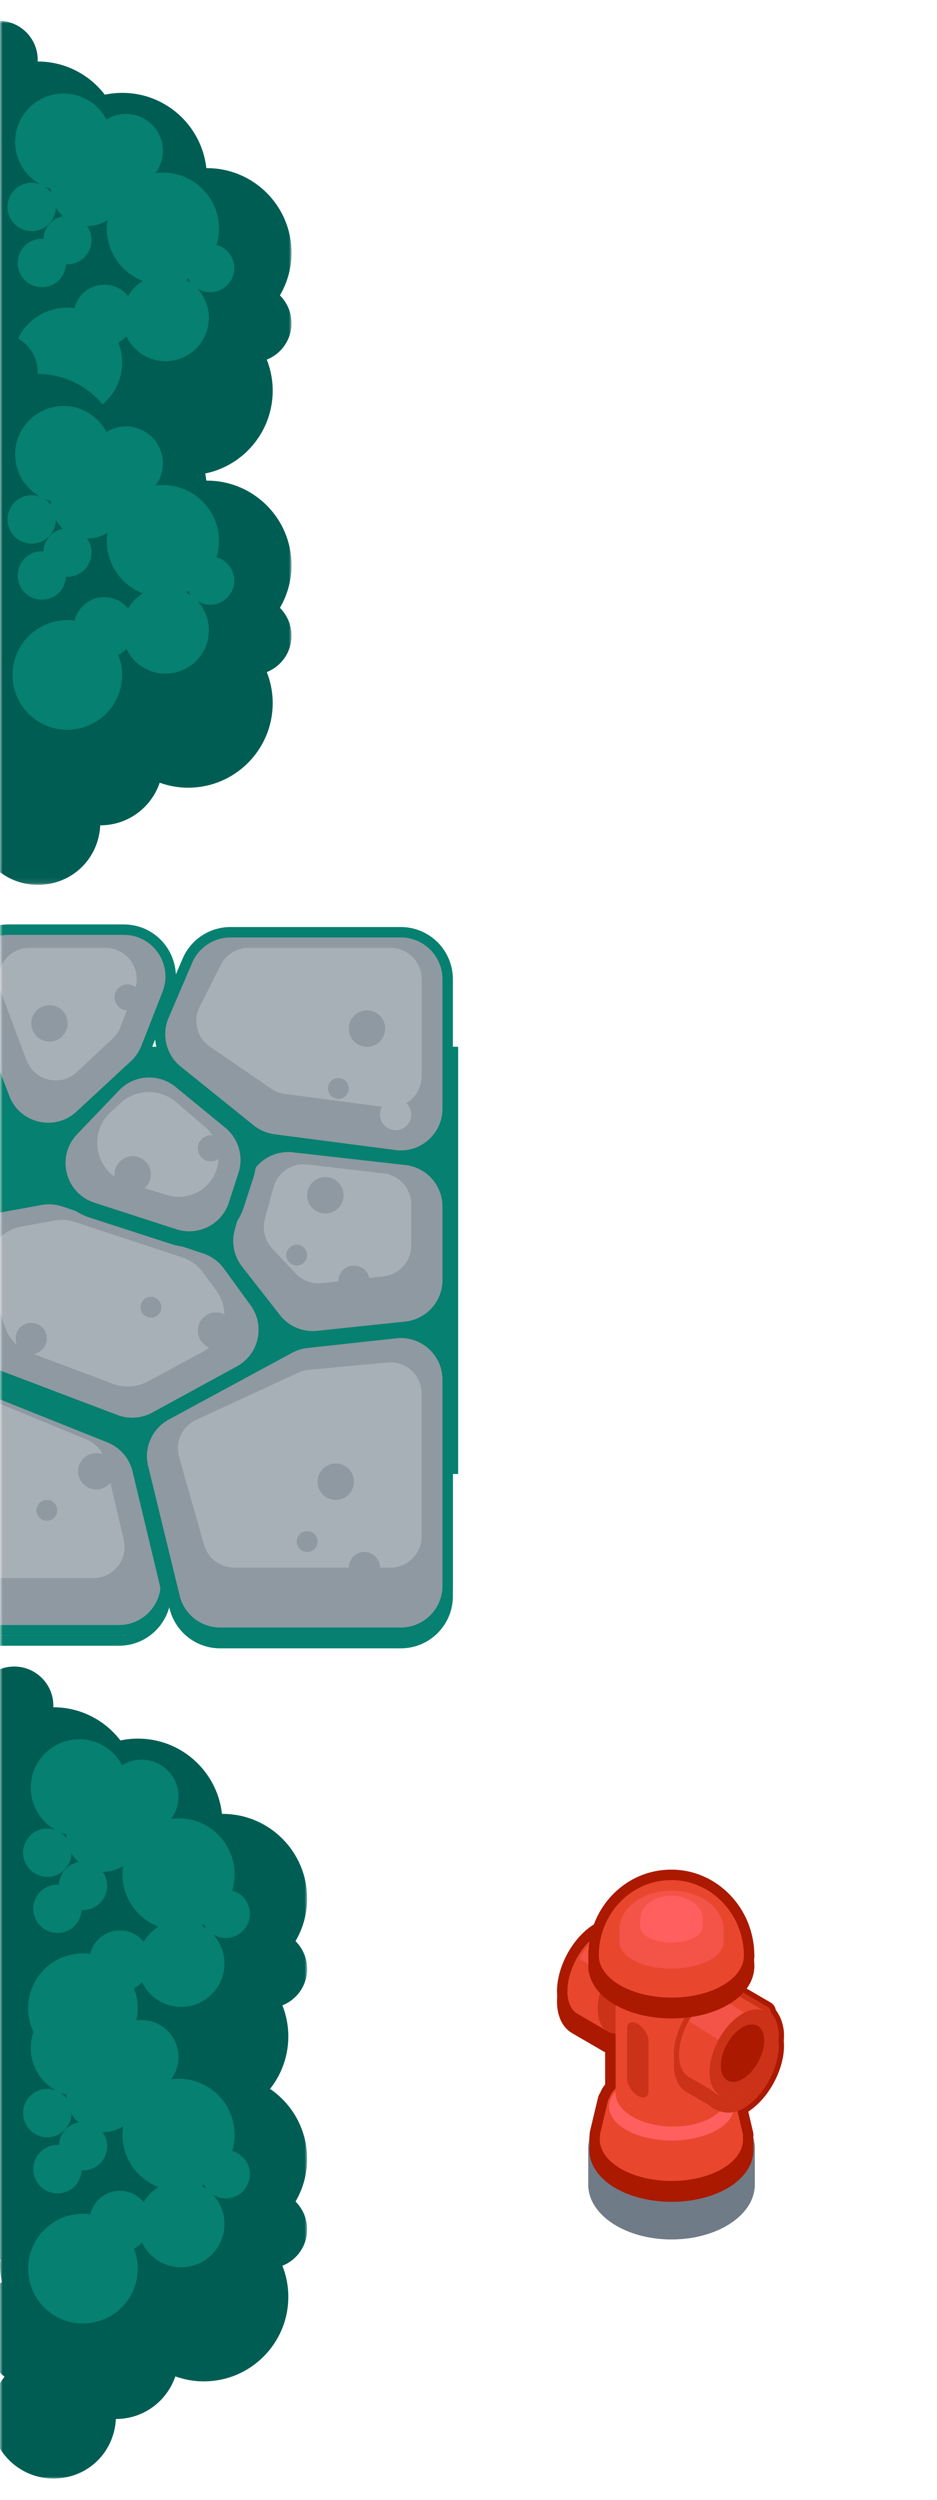 <svg width="180" height="480" viewBox="0 0 180 480" fill="none" xmlns="http://www.w3.org/2000/svg">
<g clip-path="url(#clip0_818_6430)">
<mask id="mask0_818_6430" style="mask-type:luminance" maskUnits="userSpaceOnUse" x="0" y="0" width="180" height="480">
<path d="M180 0H0V480H180V0Z" fill="white"/>
</mask>
<g mask="url(#mask0_818_6430)">
<path d="M88 201H-36V283H88V201Z" fill="#068070"/>
<path d="M88 201H-36V283H88V201Z" fill="#068070"/>
<path d="M52.599 218.782L75.835 221.813C81.222 222.516 85.999 218.322 85.999 212.889V188C85.999 183.029 81.969 179 76.999 179H44.274C40.674 179 37.42 181.146 36.002 184.455L31.47 195.028C29.88 198.738 30.955 203.053 34.1 205.584L48.12 216.869C49.409 217.906 50.959 218.568 52.599 218.782Z" fill="#8F99A2" stroke="#068070" stroke-width="2"/>
<path d="M54.714 210.045L74.219 212.609C77.812 213.081 81.001 210.284 81.001 206.66V188C81.001 184.686 78.314 182 75.001 182H47.748C45.481 182 43.407 183.278 42.388 185.304L38.355 193.319C37.007 196.001 37.847 199.266 40.322 200.964L52.102 209.044C52.881 209.578 53.776 209.921 54.714 210.045Z" fill="#A8B0B7"/>
<path d="M76 217C77.657 217 79 215.657 79 214C79 212.343 77.657 211 76 211C74.343 211 73 212.343 73 214C73 215.657 74.343 217 76 217Z" fill="#A8B0B7"/>
<path d="M65 211C66.105 211 67 210.105 67 209C67 207.895 66.105 207 65 207C63.895 207 63 207.895 63 209C63 210.105 63.895 211 65 211Z" fill="#8F99A2"/>
<path d="M70.5 201C72.433 201 74 199.433 74 197.5C74 195.567 72.433 194 70.5 194C68.567 194 67 195.567 67 197.5C67 199.433 68.567 201 70.5 201Z" fill="#8F99A2"/>
<path d="M86.001 245.797V231.648C86.001 227.068 82.56 223.218 78.008 222.705L56.364 220.266C51.984 219.772 47.891 222.524 46.694 226.766L44.139 235.826C43.361 238.585 43.944 241.55 45.709 243.809L52.982 253.119C54.893 255.565 57.929 256.854 61.016 256.529L77.943 254.747C82.523 254.265 86.001 250.403 86.001 245.797Z" fill="#8F99A2" stroke="#068070" stroke-width="2"/>
<path d="M79.001 239.117V231.269C79.001 228.225 76.72 225.663 73.696 225.31L59.019 223.597C56.071 223.253 53.314 225.116 52.534 227.98L50.883 234.043C50.335 236.055 50.871 238.207 52.298 239.727L56.794 244.514C58.084 245.888 59.944 246.576 61.818 246.372L73.651 245.082C76.695 244.75 79.001 242.18 79.001 239.117Z" fill="#A8B0B7"/>
<path d="M68 249C69.657 249 71 247.657 71 246C71 244.343 69.657 243 68 243C66.343 243 65 244.343 65 246C65 247.657 66.343 249 68 249Z" fill="#8F99A2"/>
<path d="M57 243C58.105 243 59 242.105 59 241C59 239.895 58.105 239 57 239C55.895 239 55 239.895 55 241C55 242.105 55.895 243 57 243Z" fill="#8F99A2"/>
<path d="M62.5 233C64.433 233 66 231.433 66 229.5C66 227.567 64.433 226 62.5 226C60.567 226 59 227.567 59 229.5C59 231.433 60.567 233 62.5 233Z" fill="#8F99A2"/>
<path d="M42.288 315.499H77C81.971 315.499 86 311.47 86 306.499V266.919C86 261.562 81.35 257.391 76.024 257.972L58.951 259.835C57.793 259.961 56.67 260.311 55.645 260.866L31.949 273.685C28.353 275.63 26.52 279.755 27.486 283.728L33.542 308.626C34.524 312.66 38.136 315.499 42.288 315.499Z" fill="#8F99A2" stroke="#068070" stroke-width="2"/>
<path d="M42.288 313.499H77C81.971 313.499 86 309.47 86 304.499V264.919C86 259.562 81.35 255.391 76.024 255.972L58.951 257.835C57.793 257.961 56.67 258.311 55.645 258.866L31.949 271.685C28.353 273.63 26.52 277.755 27.486 281.728L33.542 306.626C34.524 310.66 38.136 313.499 42.288 313.499Z" fill="#8F99A2" stroke="#068070" stroke-width="2"/>
<path d="M44.979 300.998H74.999C78.313 300.998 80.999 298.312 80.999 294.998V267.584C80.999 264.05 77.96 261.282 74.442 261.61L59.267 263.026C58.588 263.089 57.924 263.268 57.305 263.555L37.653 272.65C34.973 273.89 33.594 276.895 34.401 279.736L39.208 296.639C39.941 299.218 42.297 300.998 44.979 300.998Z" fill="#A8B0B7"/>
<path d="M70 304C71.657 304 73 302.657 73 301C73 299.343 71.657 298 70 298C68.343 298 67 299.343 67 301C67 302.657 68.343 304 70 304Z" fill="#8F99A2"/>
<path d="M59 298C60.105 298 61 297.105 61 296C61 294.895 60.105 294 59 294C57.895 294 57 294.895 57 296C57 297.105 57.895 298 59 298Z" fill="#8F99A2"/>
<path d="M64.5 288C66.433 288 68 286.433 68 284.5C68 282.567 66.433 281 64.5 281C62.567 281 61 282.567 61 284.5C61 286.433 62.567 288 64.5 288Z" fill="#8F99A2"/>
<path d="M29.709 272.118L45.984 263.241C50.752 260.64 52.148 254.439 48.953 250.046L43.818 242.986C42.715 241.469 41.165 240.335 39.386 239.742L12.262 230.7C10.827 230.222 9.294 230.113 7.806 230.384L-3.102 232.367C-8.491 233.347 -11.762 238.872 -10.03 244.068L-5.148 258.714C-4.293 261.279 -2.33 263.324 0.198 264.283L22.208 272.632C24.663 273.563 27.404 273.375 29.709 272.118Z" fill="#8F99A2" stroke="#068070" stroke-width="2"/>
<path d="M28.37 265.271L38.907 259.582C43.182 257.274 44.431 251.72 41.554 247.805L38.985 244.309C38.001 242.97 36.623 241.97 35.045 241.449L14.39 234.636C13.126 234.218 11.778 234.123 10.467 234.359L4.122 235.501C-0.685 236.366 -3.602 241.299 -2.043 245.928L0.931 254.756C1.698 257.035 3.45 258.847 5.701 259.693L21.758 265.721C23.923 266.533 26.334 266.369 28.37 265.271Z" fill="#A8B0B7"/>
<path d="M41.5 259C43.433 259 45 257.433 45 255.5C45 253.567 43.433 252 41.5 252C39.567 252 38 253.567 38 255.5C38 257.433 39.567 259 41.5 259Z" fill="#8F99A2"/>
<path d="M6 260C7.657 260 9 258.657 9 257C9 255.343 7.657 254 6 254C4.343 254 3 255.343 3 257C3 258.657 4.343 260 6 260Z" fill="#8F99A2"/>
<path d="M29 253C30.105 253 31 252.105 31 251C31 249.895 30.105 249 29 249C27.895 249 27 249.895 27 251C27 252.105 27.895 253 29 253Z" fill="#8F99A2"/>
<path d="M45.396 231.356L47.245 225.654C48.451 221.936 47.256 217.858 44.234 215.379L34.684 207.543C30.845 204.392 25.227 204.731 21.793 208.321L13.729 216.751C8.887 221.813 11.002 230.197 17.667 232.355L33.431 237.462C38.422 239.079 43.778 236.345 45.396 231.356Z" fill="#8F99A2" stroke="#068070" stroke-width="3"/>
<path d="M33.769 211.589L39.304 216.298C41.016 217.754 42.002 219.888 42.002 222.135C42.002 227.287 37.019 230.972 32.093 229.462L24.335 227.085C18.428 225.275 16.715 217.737 21.26 213.552L23.166 211.797C26.14 209.058 30.69 208.968 33.769 211.589Z" fill="#A8B0B7"/>
<path d="M25.5 229C27.433 229 29 227.433 29 225.5C29 223.567 27.433 222 25.5 222C23.567 222 22 223.567 22 225.5C22 227.433 23.567 229 25.5 229Z" fill="#8F99A2"/>
<path d="M40.5 223C41.881 223 43 221.881 43 220.5C43 219.119 41.881 218 40.5 218C39.119 218 38 219.119 38 220.5C38 221.881 39.119 223 40.5 223Z" fill="#8F99A2"/>
<path d="M25.464 280.527L30.639 302.137C31.843 307.167 28.03 312 22.858 312H-33C-37.418 312 -41 308.418 -41 304V282.24C-41 278.809 -38.812 275.76 -35.562 274.662L-8.294 265.445C-6.491 264.835 -4.529 264.888 -2.761 265.595L20.655 274.962C23.067 275.927 24.86 278.001 25.464 280.527Z" fill="#8F99A2"/>
<path d="M31.611 301.904L26.437 280.294C25.756 277.453 23.739 275.119 21.027 274.034L-2.39 264.667C-4.379 263.872 -6.586 263.811 -8.615 264.497L-35.882 273.714C-39.539 274.95 -42 278.381 -42 282.24V304C-42 308.971 -37.971 313 -33 313H22.858C28.677 313 32.966 307.563 31.611 301.904Z" stroke="#068070" stroke-width="2"/>
<path d="M31.611 303.904L26.437 282.294C25.756 279.453 23.739 277.119 21.027 276.034L-2.39 266.667C-4.379 265.872 -6.586 265.811 -8.615 266.497L-35.882 275.714C-39.539 276.95 -42 280.381 -42 284.24V306C-42 310.971 -37.971 315 -33 315H22.858C28.677 315 32.966 309.563 31.611 303.904Z" stroke="#068070" stroke-width="2"/>
<path d="M20.233 280.592L23.767 295.627C24.652 299.393 21.795 303 17.926 303H-30C-33.314 303 -36 300.314 -36 297V281.946C-36 279.348 -34.328 277.045 -31.857 276.241L-7.099 268.183C-5.744 267.742 -4.277 267.798 -2.959 268.34L16.675 276.416C18.465 277.153 19.79 278.708 20.233 280.592Z" fill="#A8B0B7"/>
<path d="M9 292C10.105 292 11 291.105 11 290C11 288.895 10.105 288 9 288C7.895 288 7 288.895 7 290C7 291.105 7.895 292 9 292Z" fill="#8F99A2"/>
<path d="M18.5 286C20.433 286 22 284.433 22 282.5C22 280.567 20.433 279 18.5 279C16.567 279 15 280.567 15 282.5C15 284.433 16.567 286 18.5 286Z" fill="#8F99A2"/>
<path d="M23.78 178.5H1.61C-4.694 178.5 -9.045 184.813 -6.801 190.704L0.847 210.779C3.118 216.739 10.697 218.511 15.375 214.176L25.837 204.479C26.832 203.557 27.606 202.421 28.1 201.158L32.161 190.78C34.471 184.877 30.119 178.5 23.78 178.5Z" fill="#8F99A2" stroke="#068070" stroke-width="2"/>
<path d="M5.658 182H20.257C24.47 182 27.371 186.227 25.856 190.157L23.161 197.153C22.837 197.993 22.329 198.749 21.674 199.365L14.816 205.821C11.696 208.758 6.591 207.572 5.086 203.559L0.04 190.107C-1.431 186.185 1.468 182 5.658 182Z" fill="#A8B0B7"/>
<path d="M9.5 200C11.433 200 13 198.433 13 196.5C13 194.567 11.433 193 9.5 193C7.567 193 6 194.567 6 196.5C6 198.433 7.567 200 9.5 200Z" fill="#8F99A2"/>
<path d="M24.5 194C25.881 194 27 192.881 27 191.5C27 190.119 25.881 189 24.5 189C23.119 189 22 190.119 22 191.5C22 192.881 23.119 194 24.5 194Z" fill="#8F99A2"/>
<path d="M-34.203 230.716L-16.923 236.156C-14.029 237.067 -10.87 236.458 -8.521 234.537L-7.773 233.925C-6.732 233.072 -5.894 231.998 -5.323 230.779L0.017 219.386C1.018 217.251 1.141 214.808 0.359 212.583L-9.677 184.017C-10.944 180.412 -14.348 178 -18.169 178H-31.5C-36.471 178 -40.5 182.029 -40.5 187V222.131C-40.5 226.061 -37.951 229.536 -34.203 230.716Z" fill="#8F99A2" stroke="#068070" stroke-width="2"/>
<mask id="mask1_818_6430" style="mask-type:luminance" maskUnits="userSpaceOnUse" x="-15" y="4" width="71" height="106">
<path d="M56 4H-15V109.9H56V4Z" fill="white"/>
</mask>
<g mask="url(#mask1_818_6430)">
<path d="M53.77 56.72C55.18 54.31 56 51.52 56 48.53C56 39.56 48.73 32.28 39.75 32.28C39.71 32.28 39.68 32.28 39.64 32.28C38.74 24.16 31.86 17.83 23.5 17.83C22.35 17.83 21.22 17.95 20.13 18.18C17.16 14.31 12.5 11.81 7.25 11.81C7.25 11.81 7.24 11.81 7.23 11.81C7.23 11.71 7.25 11.61 7.25 11.51C7.25 7.36 3.88 3.99 -0.27 3.99C-4.42 3.99 -7.79 7.36 -7.79 11.51C-7.79 13.88 -6.69 16 -4.97 17.38C-7.47 20.24 -8.99 23.97 -8.99 28.06C-8.99 31.61 -7.84 34.88 -5.91 37.55C-11.28 40.21 -15 45.73 -15 52.14C-15 59.67 -9.86 65.99 -2.91 67.83C-2.94 68.21 -2.97 68.6 -2.97 68.99C-2.97 70.07 -2.86 71.13 -2.66 72.15C-5.07 74.35 -6.58 77.5 -6.58 81.02C-6.58 84.79 -4.85 88.15 -2.13 90.36C-3.78 92.42 -4.77 95.03 -4.77 97.87C-4.77 104.52 0.62 109.9 7.26 109.9C13.9 109.9 18.95 104.83 19.26 98.47C19.27 98.47 19.28 98.47 19.29 98.47C24.59 98.47 29.07 95.04 30.68 90.29C32.39 90.9 34.22 91.25 36.14 91.25C45.11 91.25 52.39 83.98 52.39 75C52.39 72.9 51.98 70.89 51.25 69.05C54.03 67.95 56 65.24 56 62.06C56 59.97 55.14 58.08 53.77 56.71V56.72Z" fill="#005D54"/>
<path d="M41.601 47.029C41.901 46.039 42.071 44.989 42.071 43.899C42.071 37.949 37.251 33.129 31.301 33.129C30.811 33.129 30.331 33.169 29.861 33.239C30.761 32.049 31.301 30.579 31.301 28.969C31.301 25.049 28.121 21.869 24.201 21.869C22.821 21.869 21.541 22.269 20.451 22.949C18.901 19.979 15.791 17.949 12.211 17.949C7.071 17.949 2.911 22.119 2.911 27.249C2.911 30.759 4.851 33.809 7.711 35.389C7.201 35.199 6.661 35.079 6.091 35.079C3.521 35.079 1.441 37.159 1.441 39.729C1.441 42.299 3.521 44.379 6.091 44.379C8.661 44.379 10.661 42.369 10.731 39.859C11.091 40.479 11.551 41.039 12.071 41.529C9.991 41.929 8.421 43.709 8.311 45.879C8.221 45.879 8.131 45.849 8.041 45.849C5.471 45.849 3.391 47.929 3.391 50.499C3.391 53.069 5.471 55.149 8.041 55.149C10.611 55.149 12.551 53.179 12.671 50.719C12.761 50.719 12.851 50.749 12.941 50.749C15.511 50.749 17.591 48.669 17.591 46.099C17.591 45.089 17.261 44.159 16.711 43.399C16.761 43.399 16.801 43.399 16.851 43.399C18.251 43.399 19.551 42.989 20.651 42.289C20.571 42.809 20.521 43.349 20.521 43.889C20.521 48.479 23.391 52.389 27.441 53.939C26.271 54.659 25.291 55.659 24.601 56.839C23.521 55.509 21.881 54.659 20.031 54.659C17.261 54.659 14.941 56.579 14.321 59.169C13.861 59.109 13.401 59.069 12.931 59.069C7.121 59.069 2.401 63.779 2.401 69.599C2.401 75.419 7.111 80.129 12.931 80.129C18.751 80.129 23.461 75.419 23.461 69.599C23.461 68.239 23.191 66.949 22.731 65.759C23.311 65.459 23.831 65.069 24.281 64.599C25.621 67.409 28.471 69.349 31.791 69.349C36.391 69.349 40.121 65.619 40.121 61.019C40.121 58.869 39.291 56.909 37.951 55.429C38.661 55.859 39.481 56.119 40.361 56.119C42.931 56.119 45.011 54.039 45.011 51.469C45.011 49.339 43.571 47.559 41.611 47.009L41.601 47.029ZM36.171 53.499C36.311 53.789 36.481 54.069 36.681 54.319C36.381 54.099 36.061 53.889 35.731 53.709C35.881 53.639 36.031 53.569 36.171 53.499ZM8.551 35.809C8.941 35.979 9.341 36.109 9.751 36.219C9.751 36.249 9.751 36.279 9.751 36.309C9.751 36.529 9.761 36.739 9.781 36.949C9.441 36.499 9.031 36.109 8.551 35.809Z" fill="#068070"/>
</g>
<mask id="mask2_818_6430" style="mask-type:luminance" maskUnits="userSpaceOnUse" x="-15" y="64" width="71" height="106">
<path d="M56 64H-15V169.9H56V64Z" fill="white"/>
</mask>
<g mask="url(#mask2_818_6430)">
<path d="M53.77 116.72C55.18 114.31 56 111.52 56 108.53C56 99.56 48.73 92.28 39.75 92.28C39.71 92.28 39.68 92.28 39.64 92.28C38.74 84.16 31.86 77.83 23.5 77.83C22.35 77.83 21.22 77.95 20.13 78.18C17.16 74.31 12.5 71.81 7.25 71.81C7.25 71.81 7.24 71.81 7.23 71.81C7.23 71.71 7.25 71.61 7.25 71.51C7.25 67.36 3.88 63.99 -0.27 63.99C-4.42 63.99 -7.79 67.36 -7.79 71.51C-7.79 73.88 -6.69 76 -4.97 77.38C-7.47 80.24 -8.99 83.97 -8.99 88.06C-8.99 91.61 -7.84 94.88 -5.91 97.55C-11.28 100.21 -15 105.73 -15 112.14C-15 119.67 -9.86 125.99 -2.91 127.83C-2.94 128.21 -2.97 128.6 -2.97 128.99C-2.97 130.07 -2.86 131.13 -2.66 132.15C-5.07 134.35 -6.58 137.5 -6.58 141.02C-6.58 144.79 -4.85 148.15 -2.13 150.36C-3.78 152.42 -4.77 155.03 -4.77 157.87C-4.77 164.52 0.62 169.9 7.26 169.9C13.9 169.9 18.95 164.83 19.26 158.47C19.27 158.47 19.28 158.47 19.29 158.47C24.59 158.47 29.07 155.04 30.68 150.29C32.39 150.9 34.22 151.25 36.14 151.25C45.11 151.25 52.39 143.98 52.39 135C52.39 132.9 51.98 130.89 51.25 129.05C54.03 127.95 56 125.24 56 122.06C56 119.97 55.14 118.08 53.77 116.71V116.72Z" fill="#005D54"/>
<path d="M41.601 107.029C41.901 106.039 42.071 104.989 42.071 103.899C42.071 97.949 37.251 93.129 31.301 93.129C30.811 93.129 30.331 93.169 29.861 93.239C30.761 92.049 31.301 90.579 31.301 88.969C31.301 85.049 28.121 81.869 24.201 81.869C22.821 81.869 21.541 82.269 20.451 82.949C18.901 79.979 15.791 77.949 12.211 77.949C7.071 77.949 2.911 82.119 2.911 87.249C2.911 90.759 4.851 93.809 7.711 95.389C7.201 95.199 6.661 95.079 6.091 95.079C3.521 95.079 1.441 97.159 1.441 99.729C1.441 102.299 3.521 104.379 6.091 104.379C8.661 104.379 10.661 102.369 10.731 99.859C11.091 100.479 11.551 101.039 12.071 101.529C9.991 101.929 8.421 103.709 8.311 105.879C8.221 105.879 8.131 105.849 8.041 105.849C5.471 105.849 3.391 107.929 3.391 110.499C3.391 113.069 5.471 115.149 8.041 115.149C10.611 115.149 12.551 113.179 12.671 110.719C12.761 110.719 12.851 110.749 12.941 110.749C15.511 110.749 17.591 108.669 17.591 106.099C17.591 105.089 17.261 104.159 16.711 103.399C16.761 103.399 16.801 103.399 16.851 103.399C18.251 103.399 19.551 102.989 20.651 102.289C20.571 102.809 20.521 103.349 20.521 103.889C20.521 108.479 23.391 112.389 27.441 113.939C26.271 114.659 25.291 115.659 24.601 116.839C23.521 115.509 21.881 114.659 20.031 114.659C17.261 114.659 14.941 116.579 14.321 119.169C13.861 119.109 13.401 119.069 12.931 119.069C7.121 119.069 2.401 123.779 2.401 129.599C2.401 135.419 7.111 140.129 12.931 140.129C18.751 140.129 23.461 135.419 23.461 129.599C23.461 128.239 23.191 126.949 22.731 125.759C23.311 125.459 23.831 125.069 24.281 124.599C25.621 127.409 28.471 129.349 31.791 129.349C36.391 129.349 40.121 125.619 40.121 121.019C40.121 118.869 39.291 116.909 37.951 115.429C38.661 115.859 39.481 116.119 40.361 116.119C42.931 116.119 45.011 114.039 45.011 111.469C45.011 109.339 43.571 107.559 41.611 107.009L41.601 107.029ZM36.171 113.499C36.311 113.789 36.481 114.069 36.681 114.319C36.381 114.099 36.061 113.889 35.731 113.709C35.881 113.639 36.031 113.569 36.171 113.499ZM8.551 95.809C8.941 95.979 9.341 96.109 9.751 96.219C9.751 96.249 9.751 96.279 9.751 96.309C9.751 96.529 9.761 96.739 9.781 96.949C9.441 96.499 9.031 96.109 8.551 95.809Z" fill="#068070"/>
</g>
<path fill-rule="evenodd" clip-rule="evenodd" d="M145 412.5V419.5V420H144.982C144.585 425.567 137.581 430 129 430C120.419 430 113.415 425.567 113.018 420H113V419.5V412.5V412H113.018C113.415 406.433 120.419 402 129 402C137.581 402 144.585 406.433 144.982 412H145V412.5Z" fill="#6F7B87"/>
<path fill-rule="evenodd" clip-rule="evenodd" d="M128.92 361C132.77 360.98 136.26 362.61 138.79 365.24C141.32 367.86 142.89 371.48 142.9 375.49C142.913 377.451 141.718 379.248 139.72 380.646V382.417C140.265 382.443 140.763 382.587 141.2 382.84L147.05 386.24C146.794 386.092 146.517 385.981 146.223 385.91C147.631 386.958 148.61 388.73 148.61 390.77C148.62 392.86 147.9 395.16 146.75 397.21C145.61 399.23 144.03 400.99 142.28 402C141.801 402.278 141.31 402.461 140.819 402.558C140.846 402.628 140.87 402.699 140.891 402.769C141.031 402.901 141.135 403.073 141.181 403.271L142.709 409.765C142.75 409.939 142.743 410.111 142.698 410.268C142.719 410.441 142.729 410.615 142.73 410.79C142.76 415.2 136.61 418.77 129.02 418.77C125.22 418.77 121.77 417.87 119.27 416.43C116.77 414.98 115.22 412.99 115.21 410.79C115.208 410.522 115.229 410.257 115.272 409.996C115.259 409.882 115.265 409.763 115.293 409.644L116.817 403.268C116.862 403.077 116.961 402.909 117.095 402.78C117.268 402.156 117.669 401.565 118.26 401.025V390.5C117.645 390.472 117.089 390.292 116.613 389.973L110.93 386.67C109.74 385.98 109 384.47 109 382.34C109 380.25 109.71 377.94 110.85 375.9C112 373.88 113.57 372.11 115.34 371.09C115.473 371.013 115.605 370.941 115.737 370.875C117.571 365.127 122.77 361 128.92 361ZM116.695 379.309C116.197 380.202 115.781 381.144 115.471 382.098C115.783 381.145 116.2 380.204 116.698 379.313C116.698 379.313 116.696 379.311 116.695 379.309Z" fill="#E9462E"/>
<path d="M138.79 365.24L137.349 366.627L137.351 366.63L138.79 365.24ZM128.92 361V363H128.93L128.92 361ZM142.9 375.49L140.9 375.495V375.504L142.9 375.49ZM139.72 380.646L138.574 379.007C138.039 379.381 137.72 379.993 137.72 380.646H139.72ZM139.72 382.417H137.72C137.72 383.485 138.558 384.364 139.624 384.415L139.72 382.417ZM141.2 382.84L142.205 381.111L142.202 381.109L141.2 382.84ZM147.05 386.24L146.048 387.971C147.003 388.524 148.226 388.199 148.78 387.244C149.334 386.289 149.009 385.066 148.055 384.511L147.05 386.24ZM146.223 385.91L146.695 383.966C145.771 383.742 144.817 384.199 144.412 385.06C144.008 385.92 144.266 386.946 145.028 387.514L146.223 385.91ZM148.61 390.77H146.61V390.78L148.61 390.77ZM146.75 397.21L148.492 398.193L148.494 398.189L146.75 397.21ZM142.28 402L141.28 400.268L141.277 400.27L142.28 402ZM140.819 402.558L140.43 400.596C139.851 400.711 139.353 401.075 139.068 401.592C138.783 402.108 138.74 402.724 138.952 403.275L140.819 402.558ZM140.891 402.77L138.973 403.338C139.074 403.68 139.265 403.988 139.526 404.231L140.891 402.77ZM142.698 410.268L140.776 409.718C140.703 409.972 140.681 410.238 140.712 410.501L142.698 410.268ZM142.73 410.79L140.73 410.799V410.804L142.73 410.79ZM119.27 416.43L118.267 418.16L118.272 418.163L119.27 416.43ZM115.21 410.79L117.21 410.781V410.777L115.21 410.79ZM115.272 409.996L117.246 410.32C117.276 410.134 117.28 409.945 117.258 409.758L115.272 409.996ZM117.095 402.78L118.483 404.221C118.741 403.972 118.927 403.658 119.023 403.313L117.095 402.78ZM118.26 401.026L119.609 402.502C120.024 402.123 120.26 401.587 120.26 401.026H118.26ZM118.26 390.5H120.26C120.26 389.431 119.42 388.552 118.352 388.502L118.26 390.5ZM116.613 389.973L117.726 388.311C117.69 388.288 117.655 388.265 117.618 388.244L116.613 389.973ZM110.93 386.67L111.935 384.941L111.933 384.94L110.93 386.67ZM110.85 375.9L109.112 374.911C109.109 374.915 109.107 374.92 109.104 374.925L110.85 375.9ZM115.34 371.09L116.339 372.823L116.342 372.821L115.34 371.09ZM115.737 370.875L116.637 372.661C117.116 372.42 117.479 371.995 117.642 371.483L115.737 370.875ZM115.471 382.098L113.569 381.479C113.228 382.529 113.801 383.657 114.851 383.999C115.9 384.342 117.029 383.769 117.372 382.72L115.471 382.098ZM116.695 379.309L118.157 377.945C117.721 377.478 117.088 377.247 116.454 377.324C115.819 377.401 115.26 377.777 114.948 378.335L116.695 379.309ZM116.698 379.313L118.444 380.288C118.868 379.529 118.753 378.583 118.16 377.948L116.698 379.313ZM140.231 363.854C137.351 360.859 133.348 358.977 128.91 359L128.93 363C132.192 362.983 135.169 364.361 137.349 366.627L140.231 363.854ZM144.9 375.485C144.889 370.949 143.111 366.835 140.229 363.851L137.351 366.63C139.529 368.885 140.891 372.012 140.9 375.495L144.9 375.485ZM140.866 382.285C143.177 380.668 144.919 378.33 144.9 375.477L140.9 375.504C140.907 376.573 140.259 377.828 138.574 379.007L140.866 382.285ZM137.72 380.646V382.417H141.72V380.646H137.72ZM139.624 384.415C139.87 384.427 140.054 384.488 140.198 384.571L142.202 381.109C141.472 380.687 140.66 380.46 139.816 380.419L139.624 384.415ZM140.195 384.569L146.045 387.969L148.055 384.511L142.205 381.111L140.195 384.569ZM148.052 384.509C147.628 384.264 147.172 384.082 146.695 383.966L145.75 387.853C145.863 387.881 145.961 387.921 146.048 387.971L148.052 384.509ZM145.028 387.514C145.94 388.193 146.61 389.375 146.61 390.77H150.61C150.61 388.086 149.322 385.724 147.417 384.305L145.028 387.514ZM146.61 390.78C146.618 392.437 146.035 394.397 145.006 396.232L148.494 398.189C149.765 395.924 150.622 393.284 150.61 390.761L146.61 390.78ZM145.008 396.227C143.994 398.025 142.642 399.482 141.28 400.268L143.28 403.732C145.418 402.498 147.226 400.436 148.492 398.193L145.008 396.227ZM141.277 400.27C140.984 400.44 140.7 400.543 140.43 400.596L141.208 404.52C141.919 404.379 142.618 404.116 143.283 403.73L141.277 400.27ZM138.952 403.275C138.96 403.297 138.967 403.318 138.973 403.338L142.808 402.201C142.772 402.079 142.731 401.959 142.686 401.841L138.952 403.275ZM139.526 404.231C139.385 404.1 139.281 403.926 139.235 403.729L143.128 402.813C142.989 402.22 142.677 401.702 142.256 401.308L139.526 404.231ZM139.235 403.729L140.763 410.223L144.656 409.307L143.128 402.813L139.235 403.729ZM140.763 410.223C140.723 410.057 140.729 409.881 140.776 409.718L144.621 410.819C144.758 410.34 144.777 409.821 144.656 409.307L140.763 410.223ZM140.712 410.501C140.723 410.6 140.73 410.699 140.73 410.799L144.73 410.781C144.729 410.531 144.714 410.282 144.685 410.036L140.712 410.501ZM140.73 410.804C140.738 411.991 139.903 413.44 137.727 414.705C135.601 415.941 132.527 416.77 129.02 416.77V420.77C133.103 420.77 136.899 419.814 139.738 418.163C142.527 416.541 144.752 413.999 144.73 410.777L140.73 410.804ZM129.02 416.77C125.511 416.77 122.417 415.935 120.268 414.697L118.272 418.163C121.123 419.805 124.929 420.77 129.02 420.77V416.77ZM120.273 414.7C118.07 413.422 117.215 411.968 117.21 410.781L113.21 410.799C113.225 414.012 115.47 416.538 118.267 418.16L120.273 414.7ZM117.21 410.777C117.209 410.623 117.221 410.471 117.246 410.32L113.299 409.671C113.238 410.043 113.207 410.421 113.21 410.804L117.21 410.777ZM117.258 409.758C117.272 409.876 117.265 409.996 117.238 410.109L113.348 409.179C113.264 409.531 113.245 409.888 113.287 410.234L117.258 409.758ZM117.238 410.109L118.762 403.733L114.871 402.803L113.348 409.179L117.238 410.109ZM118.762 403.733C118.716 403.923 118.617 404.092 118.483 404.221L115.708 401.34C115.306 401.727 115.008 402.23 114.871 402.803L118.762 403.733ZM119.023 403.313C119.068 403.149 119.211 402.865 119.609 402.502L116.911 399.549C116.127 400.266 115.467 401.164 115.168 402.247L119.023 403.313ZM120.26 401.026V390.5H116.26V401.026H120.26ZM118.352 388.502C118.081 388.49 117.881 388.416 117.726 388.311L115.501 391.635C116.297 392.168 117.209 392.454 118.168 392.498L118.352 388.502ZM117.618 388.244L111.935 384.941L109.925 388.399L115.608 391.702L117.618 388.244ZM111.933 384.94C111.589 384.741 111 384.069 111 382.34H107C107 384.872 107.891 387.22 109.927 388.4L111.933 384.94ZM111 382.34C111 380.669 111.58 378.694 112.596 376.876L109.104 374.925C107.84 377.187 107 379.831 107 382.34H111ZM112.588 376.89C113.618 375.08 114.962 373.616 116.339 372.823L114.341 369.357C112.178 370.604 110.382 372.681 109.112 374.911L112.588 376.89ZM116.342 372.821C116.443 372.763 116.541 372.71 116.637 372.661L114.836 369.09C114.67 369.174 114.503 369.264 114.338 369.359L116.342 372.821ZM128.92 359C121.835 359 115.909 363.754 113.831 370.268L117.642 371.483C119.232 366.501 123.706 363 128.92 363V359ZM117.373 382.716C117.641 381.892 118.003 381.069 118.441 380.284L114.948 378.335C114.39 379.335 113.921 380.396 113.569 381.479L117.373 382.716ZM114.952 378.338C114.395 379.335 113.924 380.394 113.57 381.476L117.372 382.72C117.641 381.897 118.005 381.074 118.444 380.288L114.952 378.338ZM115.233 380.674C115.234 380.675 115.235 380.677 115.237 380.678L118.16 377.948C118.159 377.947 118.158 377.946 118.157 377.945L115.233 380.674Z" fill="#AA1900"/>
<path d="M138.79 367.24L137.349 368.627L137.351 368.63L138.79 367.24ZM128.92 363V365H128.93L128.92 363ZM142.9 377.49L140.9 377.495V377.504L142.9 377.49ZM139.72 382.646L138.574 381.007C138.039 381.381 137.72 381.993 137.72 382.646H139.72ZM139.72 384.417H137.72C137.72 385.485 138.558 386.364 139.624 386.415L139.72 384.417ZM141.2 384.84L142.205 383.111L142.202 383.109L141.2 384.84ZM147.05 388.24L146.048 389.971C147.003 390.524 148.226 390.199 148.78 389.244C149.334 388.289 149.009 387.066 148.055 386.511L147.05 388.24ZM146.223 387.91L146.695 385.966C145.771 385.742 144.817 386.199 144.412 387.06C144.008 387.92 144.266 388.946 145.028 389.514L146.223 387.91ZM148.61 392.77H146.61V392.78L148.61 392.77ZM146.75 399.21L148.492 400.193L148.494 400.189L146.75 399.21ZM142.28 404L141.28 402.268L141.277 402.27L142.28 404ZM140.819 404.558L140.43 402.596C139.851 402.711 139.353 403.075 139.068 403.592C138.783 404.108 138.74 404.724 138.952 405.275L140.819 404.558ZM140.891 404.77L138.973 405.338C139.074 405.68 139.265 405.988 139.526 406.231L140.891 404.77ZM142.698 412.268L140.776 411.718C140.703 411.972 140.681 412.238 140.712 412.501L142.698 412.268ZM142.73 412.79L140.73 412.799V412.804L142.73 412.79ZM119.27 418.43L118.267 420.16L118.272 420.163L119.27 418.43ZM115.21 412.79L117.21 412.781V412.777L115.21 412.79ZM115.272 411.996L117.246 412.32C117.276 412.134 117.28 411.945 117.258 411.758L115.272 411.996ZM117.095 404.78L118.483 406.221C118.741 405.972 118.927 405.658 119.023 405.313L117.095 404.78ZM118.26 403.026L119.609 404.502C120.024 404.123 120.26 403.587 120.26 403.026H118.26ZM118.26 392.5H120.26C120.26 391.431 119.42 390.552 118.352 390.502L118.26 392.5ZM116.613 391.973L117.726 390.311C117.69 390.288 117.655 390.265 117.618 390.244L116.613 391.973ZM110.93 388.67L111.935 386.941L111.933 386.94L110.93 388.67ZM110.85 377.9L109.112 376.911C109.109 376.915 109.107 376.92 109.104 376.925L110.85 377.9ZM115.34 373.09L116.339 374.823L116.342 374.821L115.34 373.09ZM115.737 372.875L116.637 374.661C117.116 374.42 117.479 373.995 117.642 373.483L115.737 372.875ZM115.471 384.098L113.569 383.479C113.228 384.529 113.801 385.657 114.851 385.999C115.9 386.342 117.029 385.769 117.372 384.72L115.471 384.098ZM116.695 381.309L118.157 379.945C117.721 379.478 117.088 379.247 116.454 379.324C115.819 379.401 115.26 379.777 114.948 380.335L116.695 381.309ZM116.698 381.313L118.444 382.288C118.868 381.529 118.753 380.583 118.16 379.948L116.698 381.313ZM140.231 365.854C137.351 362.859 133.348 360.977 128.91 361L128.93 365C132.192 364.983 135.169 366.361 137.349 368.627L140.231 365.854ZM144.9 377.485C144.889 372.949 143.111 368.835 140.229 365.851L137.351 368.63C139.529 370.885 140.891 374.012 140.9 377.495L144.9 377.485ZM140.866 384.285C143.177 382.668 144.919 380.33 144.9 377.477L140.9 377.504C140.907 378.573 140.259 379.828 138.574 381.007L140.866 384.285ZM137.72 382.646V384.417H141.72V382.646H137.72ZM139.624 386.415C139.87 386.427 140.054 386.488 140.198 386.571L142.202 383.109C141.472 382.687 140.66 382.46 139.816 382.419L139.624 386.415ZM140.195 386.569L146.045 389.969L148.055 386.511L142.205 383.111L140.195 386.569ZM148.052 386.509C147.628 386.264 147.172 386.082 146.695 385.966L145.75 389.853C145.863 389.881 145.961 389.921 146.048 389.971L148.052 386.509ZM145.028 389.514C145.94 390.193 146.61 391.375 146.61 392.77H150.61C150.61 390.086 149.322 387.724 147.417 386.305L145.028 389.514ZM146.61 392.78C146.618 394.437 146.035 396.397 145.006 398.232L148.494 400.189C149.765 397.924 150.622 395.284 150.61 392.761L146.61 392.78ZM145.008 398.227C143.994 400.025 142.642 401.482 141.28 402.268L143.28 405.732C145.418 404.498 147.226 402.436 148.492 400.193L145.008 398.227ZM141.277 402.27C140.984 402.44 140.7 402.543 140.43 402.596L141.208 406.52C141.919 406.379 142.618 406.116 143.283 405.73L141.277 402.27ZM138.952 405.275C138.96 405.297 138.967 405.318 138.973 405.338L142.808 404.201C142.772 404.079 142.731 403.959 142.686 403.841L138.952 405.275ZM139.526 406.231C139.385 406.1 139.281 405.926 139.235 405.729L143.128 404.813C142.989 404.22 142.677 403.702 142.256 403.308L139.526 406.231ZM139.235 405.729L140.763 412.223L144.656 411.307L143.128 404.813L139.235 405.729ZM140.763 412.223C140.723 412.057 140.729 411.881 140.776 411.718L144.621 412.819C144.758 412.34 144.777 411.821 144.656 411.307L140.763 412.223ZM140.712 412.501C140.723 412.6 140.73 412.699 140.73 412.799L144.73 412.781C144.729 412.531 144.714 412.282 144.685 412.036L140.712 412.501ZM140.73 412.804C140.738 413.991 139.903 415.44 137.727 416.705C135.601 417.941 132.527 418.77 129.02 418.77V422.77C133.103 422.77 136.899 421.814 139.738 420.163C142.527 418.541 144.752 415.999 144.73 412.777L140.73 412.804ZM129.02 418.77C125.511 418.77 122.417 417.935 120.268 416.697L118.272 420.163C121.123 421.805 124.929 422.77 129.02 422.77V418.77ZM120.273 416.7C118.07 415.422 117.215 413.968 117.21 412.781L113.21 412.799C113.225 416.012 115.47 418.538 118.267 420.16L120.273 416.7ZM117.21 412.777C117.209 412.623 117.221 412.471 117.246 412.32L113.299 411.671C113.238 412.043 113.207 412.421 113.21 412.804L117.21 412.777ZM117.258 411.758C117.272 411.876 117.265 411.996 117.238 412.109L113.348 411.179C113.264 411.531 113.245 411.888 113.287 412.234L117.258 411.758ZM117.238 412.109L118.762 405.733L114.871 404.803L113.348 411.179L117.238 412.109ZM118.762 405.733C118.716 405.923 118.617 406.092 118.483 406.221L115.708 403.34C115.306 403.727 115.008 404.23 114.871 404.803L118.762 405.733ZM119.023 405.313C119.068 405.149 119.211 404.865 119.609 404.502L116.911 401.549C116.127 402.266 115.467 403.164 115.168 404.247L119.023 405.313ZM120.26 403.026V392.5H116.26V403.026H120.26ZM118.352 390.502C118.081 390.49 117.881 390.416 117.726 390.311L115.501 393.635C116.297 394.168 117.209 394.454 118.168 394.498L118.352 390.502ZM117.618 390.244L111.935 386.941L109.925 390.399L115.608 393.702L117.618 390.244ZM111.933 386.94C111.589 386.741 111 386.069 111 384.34H107C107 386.872 107.891 389.22 109.927 390.4L111.933 386.94ZM111 384.34C111 382.669 111.58 380.694 112.596 378.876L109.104 376.925C107.84 379.187 107 381.831 107 384.34H111ZM112.588 378.89C113.618 377.08 114.962 375.616 116.339 374.823L114.341 371.357C112.178 372.604 110.382 374.681 109.112 376.911L112.588 378.89ZM116.342 374.821C116.443 374.763 116.541 374.71 116.637 374.661L114.836 371.09C114.67 371.174 114.503 371.264 114.338 371.359L116.342 374.821ZM128.92 361C121.835 361 115.909 365.754 113.831 372.268L117.642 373.483C119.232 368.501 123.706 365 128.92 365V361ZM117.373 384.716C117.641 383.892 118.003 383.069 118.441 382.284L114.948 380.335C114.39 381.335 113.921 382.396 113.569 383.479L117.373 384.716ZM114.952 380.338C114.395 381.335 113.924 382.394 113.57 383.476L117.372 384.72C117.641 383.897 118.005 383.074 118.444 382.288L114.952 380.338ZM115.233 382.674C115.234 382.675 115.235 382.677 115.237 382.678L118.16 379.948C118.159 379.947 118.158 379.946 118.157 379.945L115.233 382.674Z" fill="#AA1900"/>
<mask id="mask3_818_6430" style="mask-type:luminance" maskUnits="userSpaceOnUse" x="107" y="359" width="44" height="62">
<path d="M151 359H107V421H151V359Z" fill="white"/>
<path fill-rule="evenodd" clip-rule="evenodd" d="M128.92 361C132.77 360.98 136.26 362.61 138.79 365.24C141.32 367.86 142.89 371.48 142.9 375.49C142.913 377.451 141.718 379.248 139.72 380.646V382.417C140.265 382.443 140.763 382.587 141.2 382.84L147.05 386.24C146.794 386.092 146.517 385.981 146.223 385.91C147.631 386.958 148.61 388.73 148.61 390.77C148.62 392.86 147.9 395.16 146.75 397.21C145.61 399.23 144.03 400.99 142.28 402C141.801 402.278 141.31 402.461 140.819 402.558C140.846 402.628 140.87 402.699 140.891 402.769C141.031 402.901 141.135 403.073 141.181 403.271L142.709 409.765C142.75 409.939 142.743 410.111 142.698 410.268C142.719 410.441 142.729 410.615 142.73 410.79C142.76 415.2 136.61 418.77 129.02 418.77C125.22 418.77 121.77 417.87 119.27 416.43C116.77 414.98 115.22 412.99 115.21 410.79C115.208 410.522 115.229 410.257 115.272 409.996C115.259 409.882 115.265 409.763 115.293 409.644L116.817 403.268C116.862 403.077 116.961 402.909 117.095 402.78C117.268 402.156 117.669 401.565 118.26 401.025V390.5C117.645 390.472 117.089 390.292 116.613 389.973L110.93 386.67C109.74 385.98 109 384.47 109 382.34C109 380.25 109.71 377.94 110.85 375.9C112 373.88 113.57 372.11 115.34 371.09C115.473 371.013 115.605 370.941 115.737 370.875C117.571 365.127 122.77 361 128.92 361ZM116.695 379.309C116.197 380.202 115.781 381.144 115.471 382.098C115.783 381.145 116.2 380.204 116.698 379.313C116.698 379.313 116.696 379.311 116.695 379.309Z" fill="#AA1900"/>
</mask>
<g mask="url(#mask3_818_6430)">
</g>
<path d="M119.75 370.679C118.61 370.019 117.05 370.099 115.34 371.089C113.57 372.109 112 373.879 110.85 375.899C109.71 377.939 109 380.249 109 382.339C109 384.469 109.74 385.979 110.93 386.669L116.78 390.069C115.59 389.379 114.85 387.879 114.85 385.739C114.85 383.639 115.56 381.339 116.7 379.299C117.84 377.279 119.42 375.509 121.19 374.489C122.9 373.499 124.45 373.419 125.6 374.079L119.75 370.679Z" fill="#E9462E"/>
<path fill-rule="evenodd" clip-rule="evenodd" d="M117.013 379.708L111.301 376.057C112.441 374.038 114.02 372.27 115.789 371.25C116.011 371.122 116.23 371.008 116.447 370.91L121.994 374.456C121.877 374.517 121.758 374.581 121.639 374.65C119.869 375.67 118.289 377.44 117.149 379.46C117.103 379.542 117.058 379.625 117.013 379.708Z" fill="#F45347"/>
<path d="M121.192 374.5C119.422 375.52 117.842 377.29 116.702 379.31C115.562 381.35 114.842 383.65 114.852 385.75C114.852 389.93 117.692 391.69 121.192 389.66C122.942 388.65 124.522 386.89 125.662 384.87C126.812 382.82 127.532 380.52 127.522 378.42C127.522 374.23 124.682 372.47 121.182 374.49L121.192 374.5Z" fill="#CB3217"/>
<path fill-rule="evenodd" clip-rule="evenodd" d="M140.892 402.769C140.529 401.547 139.285 400.445 137.46 399.614V399.607C135.28 398.614 132.271 398 128.957 398C122.868 398 117.841 400.084 117.096 402.78C116.962 402.909 116.863 403.076 116.818 403.268L115.294 409.644C115.266 409.763 115.26 409.882 115.273 409.996C115.23 410.257 115.209 410.522 115.211 410.79C115.221 412.99 116.771 414.98 119.271 416.43C121.771 417.87 125.221 418.77 129.021 418.77C136.611 418.77 142.761 415.2 142.731 410.79C142.73 410.615 142.72 410.441 142.699 410.268C142.744 410.111 142.751 409.939 142.71 409.765L141.182 403.271C141.136 403.073 141.032 402.901 140.892 402.769Z" fill="#E9462E"/>
<path d="M137.459 399.907C139.639 401.081 140.991 402.711 141 404.496C141.026 408.09 135.663 411 129.044 411C125.73 411 122.721 410.266 120.541 409.093C118.361 407.911 117.009 406.289 117 404.496C116.974 400.91 122.337 398 128.956 398C132.27 398 135.279 398.725 137.459 399.899V399.907Z" fill="#FF5F5F"/>
<path fill-rule="evenodd" clip-rule="evenodd" d="M118.258 372.391H139.718V402.101H139.714C139.718 402.184 139.72 402.267 139.718 402.351C139.668 405.781 134.808 408.461 128.888 408.321C125.928 408.251 123.258 407.501 121.328 406.331C119.498 405.215 118.34 403.727 118.262 402.101H118.258V401.99C118.258 401.947 118.258 401.904 118.258 401.861V401.859V372.391Z" fill="#E9462E"/>
<path d="M136.55 365.46C138.5 367.48 139.71 370.26 139.72 373.35C139.74 379.5 134.94 384.49 129.02 384.49C126.06 384.49 123.37 383.24 121.42 381.24C119.47 379.209 118.26 376.43 118.25 373.35C118.23 367.18 123.01 362.19 128.94 362.19C131.9 362.18 134.59 363.43 136.54 365.46H136.55Z" fill="#E9462E"/>
<g style="mix-blend-mode:darken">
<path fill-rule="evenodd" clip-rule="evenodd" d="M136.789 383.25C138.499 382.26 140.059 382.18 141.199 382.84L147.049 386.24C146.794 386.092 146.517 385.981 146.222 385.909C147.63 386.957 148.609 388.73 148.609 390.769C148.619 392.859 147.899 395.159 146.749 397.209C145.609 399.229 144.029 400.989 142.279 401.999C140.3 403.148 138.116 402.668 136.591 401.278L132.379 398.83C131.189 398.14 130.449 396.64 130.449 394.5C130.449 392.4 131.159 390.1 132.299 388.06C133.439 386.04 135.019 384.27 136.789 383.25Z" fill="#E9462E"/>
<g style="mix-blend-mode:darken">
<path d="M141.199 384.841L141.702 383.976L141.7 383.975L141.199 384.841ZM136.789 385.251L137.289 386.117L137.29 386.116L136.789 385.251ZM147.049 388.241L146.548 389.106C147.026 389.383 147.637 389.22 147.914 388.742C148.191 388.265 148.029 387.653 147.552 387.376L147.049 388.241ZM146.222 387.91L146.458 386.938C145.996 386.826 145.519 387.055 145.317 387.485C145.115 387.915 145.243 388.428 145.625 388.712L146.222 387.91ZM148.609 392.77H147.609V392.775L148.609 392.77ZM146.749 399.21L147.62 399.702L147.621 399.7L146.749 399.21ZM142.279 404L141.779 403.134L141.778 403.135L142.279 404ZM136.591 403.279L137.265 402.54C137.213 402.492 137.155 402.45 137.094 402.414L136.591 403.279ZM132.379 400.831L132.882 399.966L132.881 399.965L132.379 400.831ZM132.299 390.061L131.428 389.569L131.426 389.573L132.299 390.061ZM141.7 383.975C140.149 383.077 138.191 383.283 136.288 384.385L137.29 386.116C138.807 385.238 139.969 385.284 140.698 385.706L141.7 383.975ZM147.552 387.376L141.702 383.976L140.697 385.705L146.547 389.105L147.552 387.376ZM145.986 388.882C146.189 388.931 146.377 389.007 146.548 389.106L147.55 387.375C147.21 387.178 146.844 387.032 146.458 386.938L145.986 388.882ZM149.609 392.77C149.609 390.408 148.476 388.341 146.819 387.108L145.625 388.712C146.785 389.576 147.609 391.053 147.609 392.77H149.609ZM147.621 399.7C148.832 397.542 149.62 395.072 149.609 392.766L147.609 392.775C147.618 394.649 146.967 396.779 145.877 398.721L147.621 399.7ZM142.779 404.867C144.723 403.745 146.417 401.833 147.62 399.702L145.878 398.719C144.801 400.628 143.335 402.236 141.779 403.134L142.779 404.867ZM135.918 404.018C137.708 405.65 140.362 406.268 142.781 404.866L141.778 403.135C140.237 404.029 138.523 403.687 137.265 402.54L135.918 404.018ZM131.877 401.695L136.089 404.143L137.094 402.414L132.882 399.966L131.877 401.695ZM129.449 396.501C129.449 398.842 130.265 400.761 131.878 401.696L132.881 399.965C132.113 399.52 131.449 398.439 131.449 396.501H129.449ZM131.426 389.573C130.224 391.723 129.449 394.191 129.449 396.501H131.449C131.449 394.61 132.094 392.478 133.172 390.548L131.426 389.573ZM136.29 384.384C134.325 385.517 132.63 387.439 131.428 389.569L133.17 390.552C134.248 388.642 135.714 387.024 137.289 386.117L136.29 384.384Z" fill="#CB3217"/>
</g>
<g style="mix-blend-mode:darken">
<path d="M141.199 382.841L141.702 381.976L141.7 381.975L141.199 382.841ZM136.789 383.251L137.289 384.117L137.29 384.116L136.789 383.251ZM147.049 386.241L146.548 387.106C147.026 387.383 147.637 387.22 147.914 386.742C148.191 386.265 148.029 385.653 147.552 385.376L147.049 386.241ZM146.222 385.91L146.458 384.938C145.996 384.826 145.519 385.055 145.317 385.485C145.115 385.915 145.243 386.428 145.625 386.712L146.222 385.91ZM148.609 390.77H147.609V390.775L148.609 390.77ZM146.749 397.21L147.62 397.702L147.621 397.7L146.749 397.21ZM142.279 402L141.779 401.134L141.778 401.135L142.279 402ZM136.591 401.279L137.265 400.54C137.213 400.492 137.155 400.45 137.094 400.414L136.591 401.279ZM132.379 398.831L132.882 397.966L132.881 397.965L132.379 398.831ZM132.299 388.061L131.428 387.569L131.426 387.573L132.299 388.061ZM141.7 381.975C140.149 381.077 138.191 381.283 136.288 382.385L137.29 384.116C138.807 383.238 139.969 383.284 140.698 383.706L141.7 381.975ZM147.552 385.376L141.702 381.976L140.697 383.705L146.547 387.105L147.552 385.376ZM145.986 386.882C146.189 386.931 146.377 387.007 146.548 387.106L147.55 385.375C147.21 385.178 146.844 385.032 146.458 384.938L145.986 386.882ZM149.609 390.77C149.609 388.408 148.476 386.341 146.819 385.108L145.625 386.712C146.785 387.576 147.609 389.053 147.609 390.77H149.609ZM147.621 397.7C148.832 395.542 149.62 393.072 149.609 390.766L147.609 390.775C147.618 392.649 146.967 394.779 145.877 396.721L147.621 397.7ZM142.779 402.867C144.723 401.745 146.417 399.833 147.62 397.702L145.878 396.719C144.801 398.628 143.335 400.236 141.779 401.134L142.779 402.867ZM135.918 402.018C137.708 403.65 140.362 404.268 142.781 402.866L141.778 401.135C140.237 402.029 138.523 401.687 137.265 400.54L135.918 402.018ZM131.877 399.695L136.089 402.143L137.094 400.414L132.882 397.966L131.877 399.695ZM129.449 394.501C129.449 396.842 130.265 398.761 131.878 399.696L132.881 397.965C132.113 397.52 131.449 396.439 131.449 394.501H129.449ZM131.426 387.573C130.224 389.723 129.449 392.191 129.449 394.501H131.449C131.449 392.61 132.094 390.478 133.172 388.548L131.426 387.573ZM136.29 382.384C134.325 383.517 132.63 385.439 131.428 387.569L133.17 388.552C134.248 386.642 135.714 385.024 137.289 384.117L136.29 382.384Z" fill="#CB3217"/>
</g>
<mask id="mask4_818_6430" style="mask-type:luminance" maskUnits="userSpaceOnUse" x="129" y="380" width="22" height="25">
<g style="mix-blend-mode:darken">
<path d="M150.449 380.412H129.449V404.412H150.449V380.412Z" fill="white"/>
<path fill-rule="evenodd" clip-rule="evenodd" d="M136.789 383.25C138.499 382.26 140.059 382.18 141.199 382.84L147.049 386.24C146.794 386.092 146.517 385.981 146.222 385.909C147.63 386.957 148.609 388.73 148.609 390.769C148.619 392.859 147.899 395.159 146.749 397.209C145.609 399.229 144.029 400.989 142.279 401.999C140.3 403.148 138.116 402.668 136.591 401.278L132.379 398.83C131.189 398.14 130.449 396.64 130.449 394.5C130.449 392.4 131.159 390.1 132.299 388.06C133.439 386.04 135.019 384.27 136.789 383.25Z" fill="#CB3217"/>
</g>
</mask>
<g mask="url(#mask4_818_6430)">
</g>
</g>
<path fill-rule="evenodd" clip-rule="evenodd" d="M136.789 383.25C138.499 382.26 140.059 382.18 141.199 382.84L147.049 386.24C146.794 386.092 146.517 385.981 146.222 385.909C147.63 386.957 148.609 388.73 148.609 390.769C148.619 392.859 147.899 395.159 146.749 397.209C145.609 399.229 144.029 400.989 142.279 401.999C140.3 403.148 138.116 402.668 136.591 401.278L132.379 398.83C131.189 398.14 130.449 396.64 130.449 394.5C130.449 392.4 131.159 390.1 132.299 388.06C133.439 386.04 135.019 384.27 136.789 383.25Z" fill="#E9462E"/>
<path fill-rule="evenodd" clip-rule="evenodd" d="M138.013 391.708L132.301 388.057C133.441 386.038 135.02 384.27 136.789 383.25C137.011 383.122 137.23 383.008 137.447 382.91L142.994 386.456C142.877 386.517 142.758 386.581 142.639 386.65C140.869 387.67 139.289 389.44 138.149 391.46C138.103 391.542 138.058 391.625 138.013 391.708Z" fill="#F45347"/>
<path d="M142.641 386.65C140.871 387.67 139.291 389.44 138.151 391.46C137.011 393.5 136.291 395.8 136.301 397.9C136.301 402.08 139.141 403.84 142.641 401.81C144.391 400.8 145.971 399.04 147.111 397.02C148.261 394.97 148.981 392.67 148.971 390.58C148.971 386.39 146.131 384.63 142.631 386.65H142.641Z" fill="#CB3217"/>
<path d="M142.638 389.26C141.478 389.93 140.448 391.09 139.698 392.41C138.948 393.74 138.478 395.26 138.488 396.63C138.488 399.37 140.348 400.52 142.638 399.19C143.788 398.53 144.818 397.37 145.568 396.05C146.318 394.71 146.788 393.21 146.788 391.83C146.788 389.08 144.928 387.94 142.638 389.26Z" fill="#AA1900"/>
<path d="M124.589 401.519C124.589 402.659 123.669 403.049 122.529 402.399C121.389 401.739 120.469 400.279 120.469 399.139V389.499C120.469 388.359 121.389 387.959 122.529 388.619C123.669 389.279 124.589 390.739 124.589 391.879V401.509V401.519Z" fill="#CB3217"/>
<path d="M114.031 377.491C114.032 380.23 115.962 382.53 118.643 384.067C121.35 385.629 125.019 386.56 129.011 386.56C133.005 386.56 136.665 385.626 139.357 384.062C142.024 382.514 143.919 380.224 143.901 377.486C143.89 373.213 142.216 369.348 139.511 366.546C136.806 363.735 133.061 361.979 128.919 362C120.63 362.002 114.011 368.957 114.031 377.491ZM114.031 377.491C114.031 377.491 114.031 377.491 114.031 377.49H115.031M114.031 377.491C114.031 377.492 114.031 377.492 114.031 377.493L115.031 377.49M115.031 377.49C115.031 379.72 116.611 381.75 119.141 383.2C121.671 384.66 125.161 385.56 129.011 385.56C136.711 385.56 142.931 381.95 142.901 377.49L128.921 363C121.221 363 115.011 369.47 115.031 377.49Z" stroke="#AA1900" stroke-width="2"/>
<path d="M114.031 375.491C114.032 378.23 115.962 380.53 118.643 382.067C121.35 383.629 125.019 384.56 129.011 384.56C133.005 384.56 136.665 383.626 139.357 382.062C142.024 380.514 143.919 378.224 143.901 375.486C143.89 371.213 142.216 367.348 139.511 364.546C136.806 361.735 133.061 359.979 128.919 360C120.63 360.002 114.011 366.957 114.031 375.491ZM114.031 375.491C114.031 375.491 114.031 375.491 114.031 375.49H115.031M114.031 375.491C114.031 375.492 114.031 375.492 114.031 375.493L115.031 375.49M115.031 375.49C115.031 377.72 116.611 379.75 119.141 381.2C121.671 382.66 125.161 383.56 129.011 383.56C136.711 383.56 142.931 379.95 142.901 375.49L128.921 361C121.221 361 115.011 367.47 115.031 375.49Z" stroke="#AA1900" stroke-width="2"/>
<path d="M138.791 365.24C136.261 362.61 132.771 360.98 128.921 361C121.221 361 115.011 367.47 115.031 375.49C115.031 377.72 116.611 379.75 119.141 381.2C121.671 382.66 125.161 383.56 129.011 383.56C136.711 383.56 142.931 379.95 142.901 375.49C142.891 371.48 141.321 367.86 138.791 365.24Z" fill="#E9462E"/>
<path d="M139 370.5C139 366.359 134.524 363 129 363C123.476 363 119 366.359 119 370.5C119 371.338 119 372.092 119 372.911C119 375.723 123.476 378 129 378C134.524 378 139 375.723 139 372.911C139 372.092 139 371.338 139 370.5Z" fill="#F45347"/>
<path d="M135 368.5C135 366.015 132.315 364 129 364C125.685 364 123 366.015 123 368.5C123 369.003 123 369.455 123 369.946C123 371.634 125.685 373 129 373C132.315 373 135 371.634 135 369.946C135 369.455 135 369.003 135 368.5Z" fill="#FF5F5F"/>
<mask id="mask5_818_6430" style="mask-type:luminance" maskUnits="userSpaceOnUse" x="-12" y="319" width="71" height="157">
<path d="M59 319H-12V476H59V319Z" fill="white"/>
</mask>
<g mask="url(#mask5_818_6430)">
<path d="M56.77 422.72C58.18 420.31 59 417.52 59 414.53C59 405.56 51.73 398.28 42.75 398.28C42.71 398.28 42.68 398.28 42.64 398.28C41.74 390.16 34.86 383.83 26.5 383.83C25.35 383.83 24.22 383.95 23.13 384.18C20.16 380.31 15.5 377.81 10.25 377.81C10.25 377.81 10.24 377.81 10.23 377.81C10.23 377.71 10.25 377.61 10.25 377.51C10.25 373.36 6.88 369.99 2.73 369.99C-1.42 369.99 -4.79 373.36 -4.79 377.51C-4.79 379.88 -3.69 382 -1.97 383.38C-4.47 386.24 -5.99 389.97 -5.99 394.06C-5.99 397.61 -4.84 400.88 -2.91 403.55C-8.28 406.21 -12 411.73 -12 418.14C-12 425.67 -6.86 431.99 0.09 433.83C0.06 434.21 0.03 434.6 0.03 434.99C0.03 436.07 0.14 437.13 0.34 438.15C-2.07 440.35 -3.58 443.5 -3.58 447.02C-3.58 450.79 -1.85 454.15 0.87 456.36C-0.78 458.42 -1.77 461.03 -1.77 463.87C-1.77 470.52 3.62 475.9 10.26 475.9C16.9 475.9 21.95 470.83 22.26 464.47C22.27 464.47 22.28 464.47 22.29 464.47C27.59 464.47 32.07 461.04 33.68 456.29C35.39 456.9 37.22 457.25 39.14 457.25C48.11 457.25 55.39 449.98 55.39 441C55.39 438.9 54.98 436.89 54.25 435.05C57.03 433.95 59 431.24 59 428.06C59 425.97 58.14 424.08 56.77 422.71V422.72Z" fill="#005D54"/>
<path d="M56.77 372.72C58.18 370.31 59 367.52 59 364.53C59 355.56 51.73 348.28 42.75 348.28C42.71 348.28 42.68 348.28 42.64 348.28C41.74 340.16 34.86 333.83 26.5 333.83C25.35 333.83 24.22 333.95 23.13 334.18C20.16 330.31 15.5 327.81 10.25 327.81C10.25 327.81 10.24 327.81 10.23 327.81C10.23 327.71 10.25 327.61 10.25 327.51C10.25 323.36 6.88 319.99 2.73 319.99C-1.42 319.99 -4.79 323.36 -4.79 327.51C-4.79 329.88 -3.69 332 -1.97 333.38C-4.47 336.24 -5.99 339.97 -5.99 344.06C-5.99 347.61 -4.84 350.88 -2.91 353.55C-8.28 356.21 -12 361.73 -12 368.14C-12 375.67 -6.86 381.99 0.09 383.83C0.06 384.21 0.03 384.6 0.03 384.99C0.03 386.07 0.14 387.13 0.34 388.15C-2.07 390.35 -3.58 393.5 -3.58 397.02C-3.58 400.79 -1.85 404.15 0.87 406.36C-0.78 408.42 -1.77 411.03 -1.77 413.87C-1.77 420.52 3.62 425.9 10.26 425.9C16.9 425.9 21.95 420.83 22.26 414.47C22.27 414.47 22.28 414.47 22.29 414.47C27.59 414.47 32.07 411.04 33.68 406.29C35.39 406.9 37.22 407.25 39.14 407.25C48.11 407.25 55.39 399.98 55.39 391C55.39 388.9 54.98 386.89 54.25 385.05C57.03 383.95 59 381.24 59 378.06C59 375.97 58.14 374.08 56.77 372.71V372.72Z" fill="#005D54"/>
<path d="M44.601 413.029C44.901 412.039 45.071 410.989 45.071 409.899C45.071 403.949 40.251 399.129 34.301 399.129C33.811 399.129 33.331 399.169 32.861 399.239C33.761 398.049 34.301 396.579 34.301 394.969C34.301 391.049 31.121 387.869 27.201 387.869C25.821 387.869 24.541 388.269 23.451 388.949C21.901 385.979 18.791 383.949 15.211 383.949C10.071 383.949 5.911 388.119 5.911 393.249C5.911 396.759 7.851 399.809 10.711 401.389C10.201 401.199 9.661 401.079 9.091 401.079C6.521 401.079 4.441 403.159 4.441 405.729C4.441 408.299 6.521 410.379 9.091 410.379C11.661 410.379 13.661 408.369 13.731 405.859C14.091 406.479 14.551 407.039 15.071 407.529C12.991 407.929 11.421 409.709 11.311 411.879C11.221 411.879 11.131 411.849 11.041 411.849C8.471 411.849 6.391 413.929 6.391 416.499C6.391 419.069 8.471 421.149 11.041 421.149C13.611 421.149 15.551 419.179 15.671 416.719C15.761 416.719 15.851 416.749 15.941 416.749C18.511 416.749 20.591 414.669 20.591 412.099C20.591 411.089 20.261 410.159 19.711 409.399C19.761 409.399 19.801 409.399 19.851 409.399C21.251 409.399 22.551 408.989 23.651 408.289C23.571 408.809 23.521 409.349 23.521 409.889C23.521 414.479 26.391 418.389 30.441 419.939C29.271 420.659 28.291 421.659 27.601 422.839C26.521 421.509 24.881 420.659 23.031 420.659C20.261 420.659 17.941 422.579 17.321 425.169C16.861 425.109 16.401 425.069 15.931 425.069C10.121 425.069 5.401 429.779 5.401 435.599C5.401 441.419 10.111 446.129 15.931 446.129C21.751 446.129 26.461 441.419 26.461 435.599C26.461 434.239 26.191 432.949 25.731 431.759C26.311 431.459 26.831 431.069 27.281 430.599C28.621 433.409 31.471 435.349 34.791 435.349C39.391 435.349 43.121 431.619 43.121 427.019C43.121 424.869 42.291 422.909 40.951 421.429C41.661 421.859 42.481 422.119 43.361 422.119C45.931 422.119 48.011 420.039 48.011 417.469C48.011 415.339 46.571 413.559 44.611 413.009L44.601 413.029ZM39.171 419.499C39.311 419.789 39.481 420.069 39.681 420.319C39.381 420.099 39.061 419.889 38.731 419.709C38.881 419.639 39.031 419.569 39.171 419.499ZM11.551 401.809C11.941 401.979 12.341 402.109 12.751 402.219C12.751 402.249 12.751 402.279 12.751 402.309C12.751 402.529 12.761 402.739 12.781 402.949C12.441 402.499 12.031 402.109 11.551 401.809Z" fill="#068070"/>
<path d="M44.601 363.029C44.901 362.039 45.071 360.989 45.071 359.899C45.071 353.949 40.251 349.129 34.301 349.129C33.811 349.129 33.331 349.169 32.861 349.239C33.761 348.049 34.301 346.579 34.301 344.969C34.301 341.049 31.121 337.869 27.201 337.869C25.821 337.869 24.541 338.269 23.451 338.949C21.901 335.979 18.791 333.949 15.211 333.949C10.071 333.949 5.911 338.119 5.911 343.249C5.911 346.759 7.851 349.809 10.711 351.389C10.201 351.199 9.661 351.079 9.091 351.079C6.521 351.079 4.441 353.159 4.441 355.729C4.441 358.299 6.521 360.379 9.091 360.379C11.661 360.379 13.661 358.369 13.731 355.859C14.091 356.479 14.551 357.039 15.071 357.529C12.991 357.929 11.421 359.709 11.311 361.879C11.221 361.879 11.131 361.849 11.041 361.849C8.471 361.849 6.391 363.929 6.391 366.499C6.391 369.069 8.471 371.149 11.041 371.149C13.611 371.149 15.551 369.179 15.671 366.719C15.761 366.719 15.851 366.749 15.941 366.749C18.511 366.749 20.591 364.669 20.591 362.099C20.591 361.089 20.261 360.159 19.711 359.399C19.761 359.399 19.801 359.399 19.851 359.399C21.251 359.399 22.551 358.989 23.651 358.289C23.571 358.809 23.521 359.349 23.521 359.889C23.521 364.479 26.391 368.389 30.441 369.939C29.271 370.659 28.291 371.659 27.601 372.839C26.521 371.509 24.881 370.659 23.031 370.659C20.261 370.659 17.941 372.579 17.321 375.169C16.861 375.109 16.401 375.069 15.931 375.069C10.121 375.069 5.401 379.779 5.401 385.599C5.401 391.419 10.111 396.129 15.931 396.129C21.751 396.129 26.461 391.419 26.461 385.599C26.461 384.239 26.191 382.949 25.731 381.759C26.311 381.459 26.831 381.069 27.281 380.599C28.621 383.409 31.471 385.349 34.791 385.349C39.391 385.349 43.121 381.619 43.121 377.019C43.121 374.869 42.291 372.909 40.951 371.429C41.661 371.859 42.481 372.119 43.361 372.119C45.931 372.119 48.011 370.039 48.011 367.469C48.011 365.339 46.571 363.559 44.611 363.009L44.601 363.029ZM39.171 369.499C39.311 369.789 39.481 370.069 39.681 370.319C39.381 370.099 39.061 369.889 38.731 369.709C38.881 369.639 39.031 369.569 39.171 369.499ZM11.551 351.809C11.941 351.979 12.341 352.109 12.751 352.219C12.751 352.249 12.751 352.279 12.751 352.309C12.751 352.529 12.761 352.739 12.781 352.949C12.441 352.499 12.031 352.109 11.551 351.809Z" fill="#068070"/>
</g>
</g>
</g>
<defs>
<clipPath id="clip0_818_6430">
<rect width="180" height="480" fill="white"/>
</clipPath>
</defs>
</svg>
